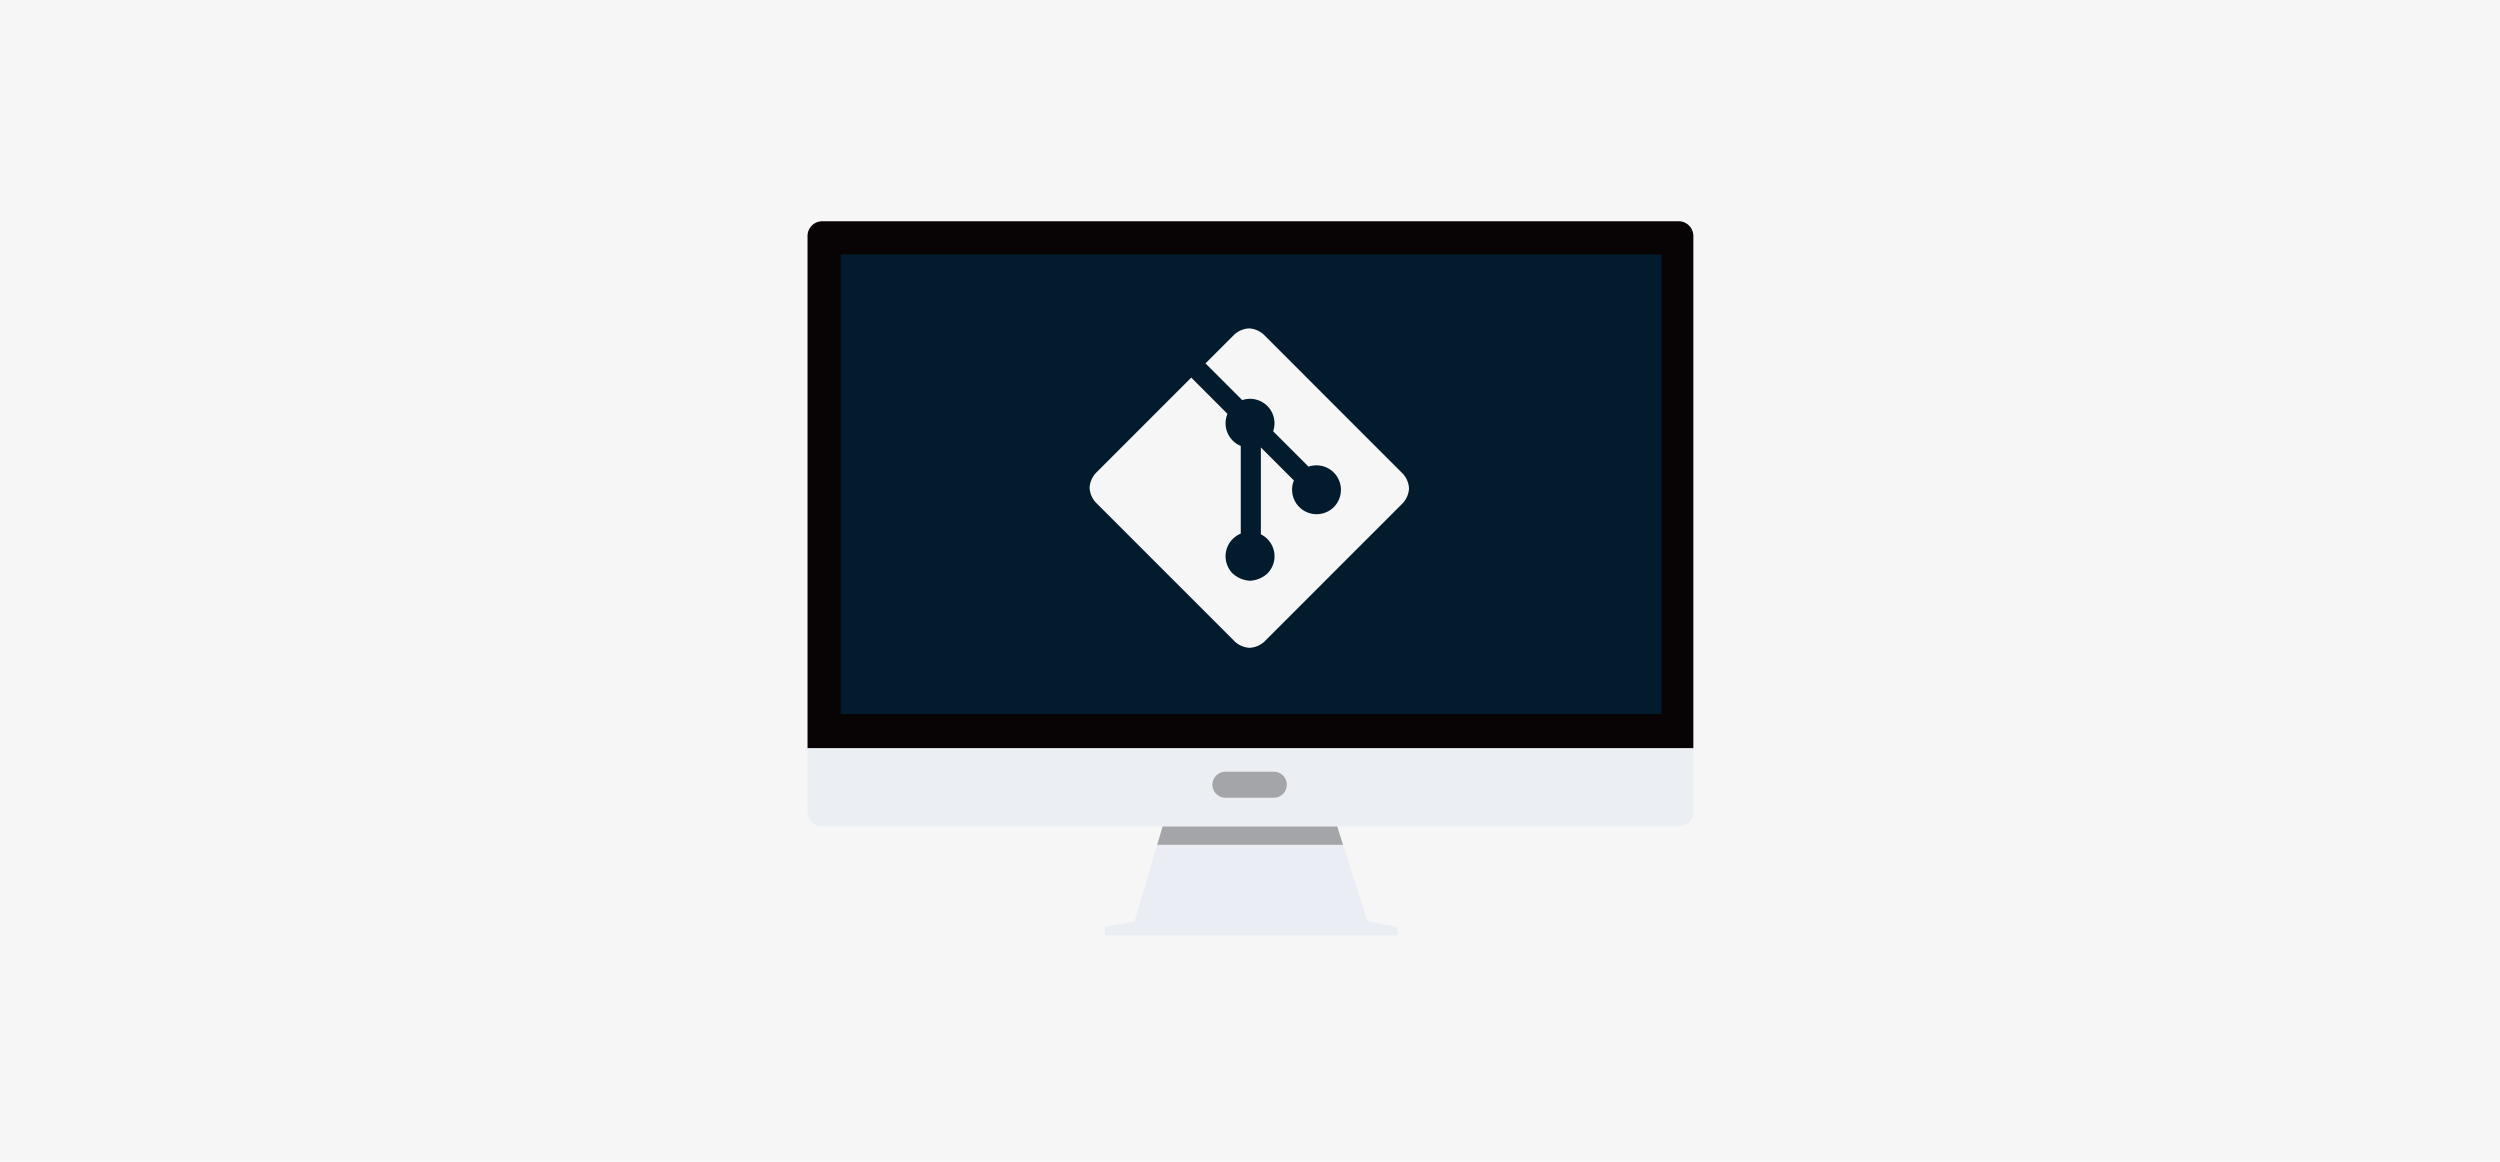 <svg xmlns="http://www.w3.org/2000/svg" width="452" height="210" viewBox="0 0 452 210"><defs><style>.a{fill:#f6f6f6;}.b{fill:#eaeef4;}.c{fill:#a4a5a8;}.d{fill:#080304;}.e{fill:#ebeef3;}.f{fill:#021c2e;}</style></defs><rect class="a" width="452" height="210"/><g transform="translate(-1056.128 -500.113)"><g transform="translate(1202.128 540.113)"><path class="b" d="M2464.031,2714.207H2420.54l7.614-25.768h27.665Z" transform="translate(-2362.074 -2585.35)"/><path class="b" d="M2464.031,2714.207H2420.54l7.614-25.768h27.665Z" transform="translate(-2362.074 -2585.35)"/><path class="c" d="M2553.351,2698.093l-3.077-9.655H2522.61l-2.853,9.655Z" transform="translate(-2456.53 -2585.35)"/><path class="b" d="M2374.789,3105.112l-26.615-4.714-26.35,4.714v1.538h52.965Z" transform="translate(-2268.095 -2977.541)"/><path class="d" d="M1362.286,635.406V542.782a2.67,2.67,0,0,0-2.67-2.669H1204.8a2.669,2.669,0,0,0-2.67,2.669v92.624Z" transform="translate(-1202.128 -540.113)"/><path class="e" d="M1202.128,2525.991v11.479a2.669,2.669,0,0,0,2.67,2.669h154.819a2.67,2.67,0,0,0,2.67-2.669v-11.479Z" transform="translate(-1202.128 -2430.698)"/><rect class="f" width="148.413" height="83.104" transform="translate(6 6)"/><path class="a" d="M56.661-27.322,31.453-52.536a4.275,4.275,0,0,0-2.63-1.089,4.274,4.274,0,0,0-2.63,1.089L20.951-47.3l6.641,6.641a4.419,4.419,0,0,1,5.593,5.631l6.4,6.4a4.427,4.427,0,0,1,4.572,7.308,4.427,4.427,0,0,1-7.219-4.813L30.966-32.1V-16.39a4.416,4.416,0,0,1,1.17,7.09A5.084,5.084,0,0,1,29.007-8a5.084,5.084,0,0,1-3.129-1.3,4.423,4.423,0,0,1,1.45-7.219V-32.375a4.422,4.422,0,0,1-2.4-5.8L18.378-44.73,1.089-27.439A4.273,4.273,0,0,0,0-24.809a4.273,4.273,0,0,0,1.089,2.63L26.3,3.036a4.274,4.274,0,0,0,2.63,1.089,4.274,4.274,0,0,0,2.63-1.089l25.1-25.1a4.273,4.273,0,0,0,1.089-2.63A4.273,4.273,0,0,0,56.661-27.322Z" transform="translate(51 73)"/></g><path class="c" d="M2741.212,2616.533a2.353,2.353,0,0,1-2.353,2.353h-8.742a2.353,2.353,0,0,1-2.354-2.353h0a2.353,2.353,0,0,1,2.354-2.353h8.742a2.353,2.353,0,0,1,2.353,2.353Z" transform="translate(-1452.427 -1974.542)"/></g></svg>